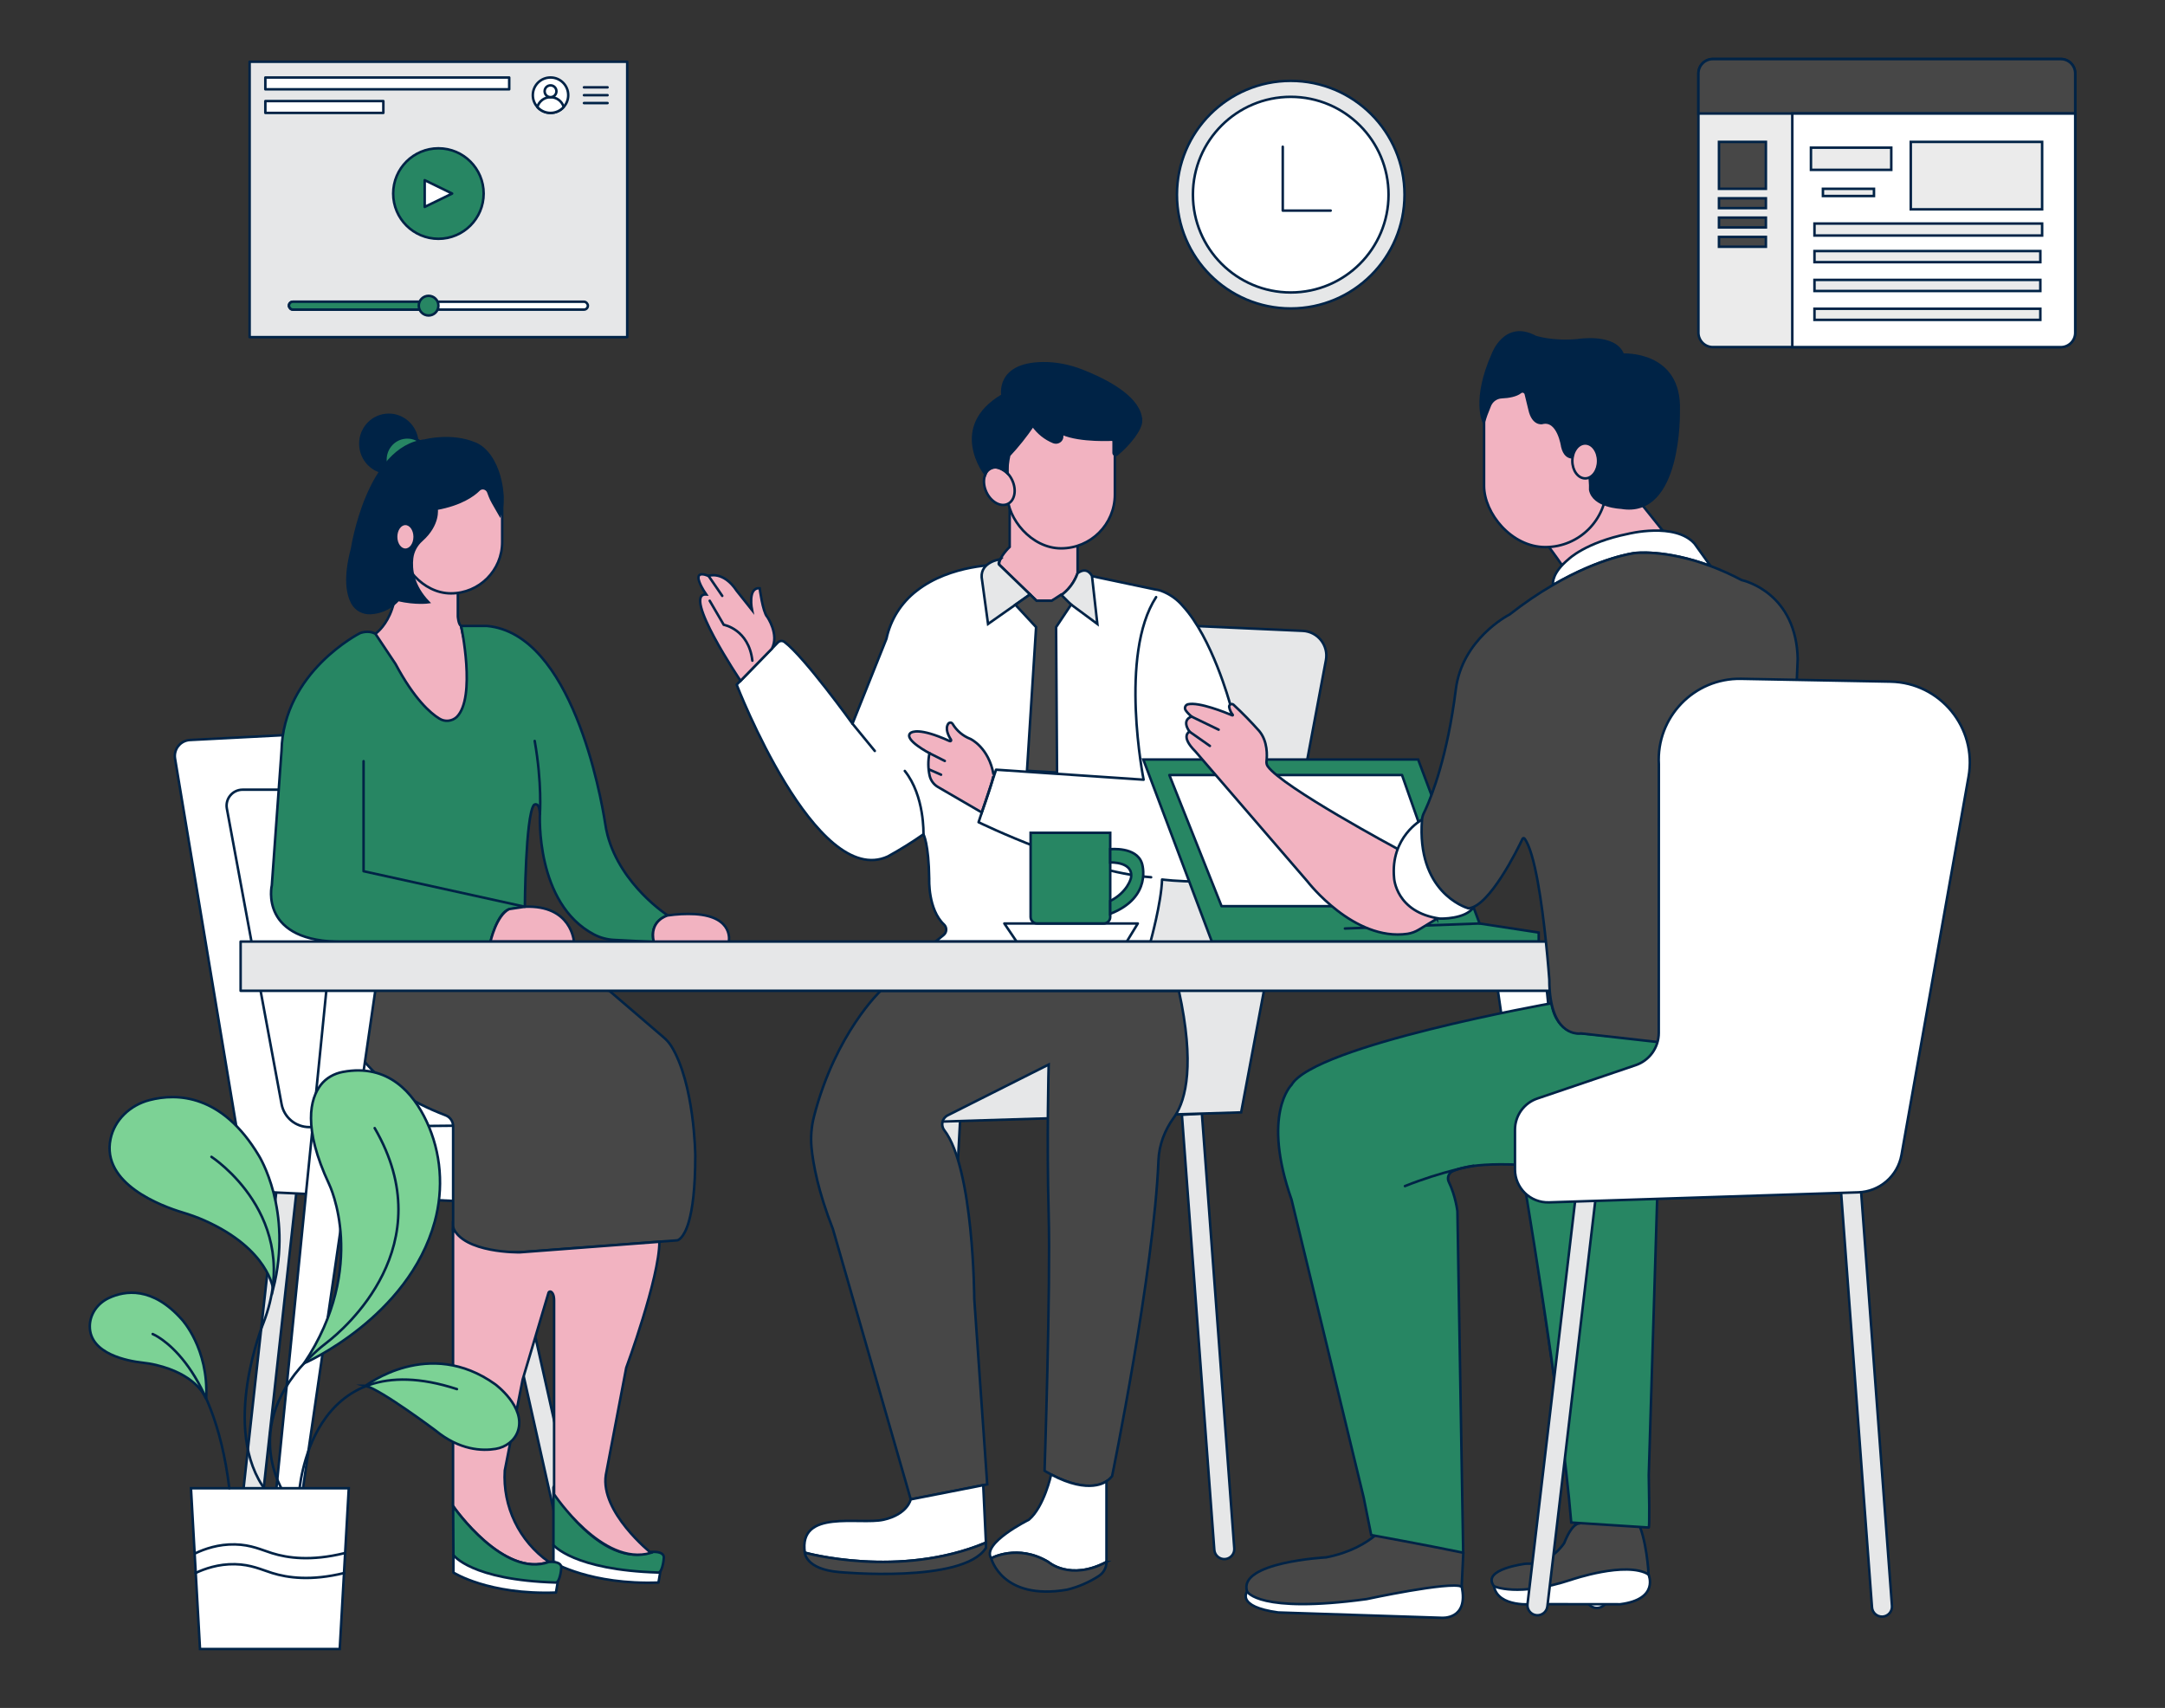 <?xml version="1.0" encoding="UTF-8"?>
<svg xmlns="http://www.w3.org/2000/svg" id="a" width="865.76" height="682.89" viewBox="0 0 865.76 682.89">
  <rect x="0" y="0" width="865.76" height="682.89" fill="#333333" stroke="none"/>
  <g>
    <path d="M489.82,623.38h0c2.22-.13,3.91-2.04,3.76-4.26l-12.96-173.86-7.99,.47,12.96,173.92c.15,2.19,2.03,3.85,4.22,3.73Z" fill="#e6e7e8" stroke="#002346" stroke-linecap="round" stroke-linejoin="round"></path>
    <path d="M370.36,623.38h0c2.22,.16,4.14-1.52,4.27-3.74l9.44-174.08-7.98-.56-9.44,174.15c-.14,2.19,1.52,4.08,3.71,4.24Z" fill="#e6e7e8" stroke="#002346" stroke-linecap="round" stroke-linejoin="round"></path>
    <path d="M443.32,248.75l77.62,3.49c6.01,.27,10.39,5.79,9.28,11.71l-33.9,180.81-130,4,77-200Z" fill="#e6e7e8" stroke="#002346" stroke-miterlimit="10"></path>
    <path d="M229.6,622.43h0c-2.14,.44-4.23-.91-4.71-3.04l-32.84-146.73,7.84-1.61,32.81,146.59c.49,2.18-.91,4.34-3.1,4.79Z" fill="#e6e7e8" stroke="#002346" stroke-linecap="round" stroke-linejoin="round"></path>
    <path d="M221.32,617.75v7s15,9,42,8l.84-4.96-14.84-5.04-28-5Z" fill="#fff" stroke="#002346" stroke-linecap="round" stroke-linejoin="round"></path>
    <path d="M263.32,628.75c-34-1-42-11-42-11v-23.09c0-.38,.53-.48,.67-.12h0c1.92,5.12,4.81,9.83,8.57,13.81,6.81,7.23,18.31,16.42,30,12.16,3.89-.21,4.88,1,4.91,2.18-.03,1.41-.73,5.96-2.14,6.06Z" fill="#278663" stroke="#002346" stroke-miterlimit="10"></path>
    <path d="M181.32,621.75v7s14,9,41,8l.84-4.96-14.84-5.04-27-5Z" fill="#fff" stroke="#002346" stroke-linecap="round" stroke-linejoin="round"></path>
    <path d="M98.4,622.82h0c-2.21-.22-3.81-2.21-3.57-4.42l16.46-149.13,7.96,.81-16.47,149.2c-.24,2.18-2.2,3.76-4.38,3.54Z" fill="#e6e7e8" stroke="#002346" stroke-linecap="round" stroke-linejoin="round"></path>
    <path d="M113.08,293.96l-37.1,1.92c-3.81,.2-6.61,3.67-5.98,7.44l26.91,161.49c1.11,6.68,6.73,11.67,13.49,11.99l75.41,3.59,15-47.14-87.74-139.29Z" fill="#fff" stroke="#002346" stroke-linecap="round" stroke-linejoin="round"></path>
    <path d="M181.2,450.1l-57.44,.55c-5.46,.05-10.16-3.82-11.16-9.19l-21.88-118.16c-.73-3.93,2.29-7.56,6.29-7.56h33.31" fill="none" stroke="#002346" stroke-linecap="round" stroke-linejoin="round"></path>
    <path d="M150.12,253.4s13.32-8.88,6.28-34.92l31.88,8.37-5.19,9.4v10.22s.18,3,1.24,3.8l7.42,32.69-7.79,8.08-35.06-9.09s-.72-6.92,.72-10.1,.5-18.45,.5-18.45Z" fill="#f2b3c1" stroke="#002346" stroke-miterlimit="10"></path>
    <path d="M469.93,446.08c-.17,.27-.35,.52-.53,.76-3.63,5.01-5.89,10.87-6.14,17.05-1.85,45.07-18.55,126.34-18.55,126.34-8.19,9.83-27-2.18-27-2.18,0,0,2.45-73.15,1.64-102.64s0-59.76,0-59.76l-40.38,20.3c-2.23,1.12-2.88,3.99-1.35,5.97,11.75,15.19,11.98,67.34,11.98,67.34l.24,3.54h0l4.94,70.69-30.58,6-31.13-108.07c-5.91-15.08-7.92-26-8.55-32.61-.4-4.19-.04-8.42,1.01-12.5,8.6-33.25,26.64-50.16,26.64-50.16h119.25c6.44,29.46,2.76,43.4-1.49,49.93Z" fill="#474747" stroke="#002346" stroke-miterlimit="10"></path>
    <path d="M497.88,347.33c-6.06,7.79-33.19,4.33-33.19,4.33-.28,9.23-4.6,24.82-4.6,24.82h-86l3.27-2.66c1.18-.96,1.36-2.7,.4-3.88-.07-.09-.15-.18-.24-.26-6.48-6.09-5.94-18.22-5.94-18.22-.19-14.23-2.3-17.88-2.3-17.88-4.58,3.2-9.33,6.16-14.23,8.85-28.83,13.27-60.47-68.67-60.47-68.67l2.8-2.87,13.67-14c.71-.74,1.86-.83,2.67-.2,8,6,27.17,32.66,27.17,32.66l13.6-34c1.62-7.62,5.91-14.41,12.09-19.15,13.63-10.68,33-10.4,33-10.4l31.33,3.35,30.9,6.51c.82,.1,1.63,.28,2.41,.53,3.42,1.24,6.45,3.36,8.79,6.14,11.69,12.71,18.81,38.92,18.81,38.92,12.7,38.96,6.06,66.08,6.06,66.08Z" fill="#fff" stroke="#002346" stroke-linecap="round" stroke-linejoin="round"></path>
    <path d="M403.76,200.99v17.68s-4.73,4.54-4.14,7.14l14.88,14.39h6.08c4.82-2.08,8.56-6.06,10.34-11v-10.49l-26.46-18.37-.7,.65Z" fill="#f2b3c1" stroke="#002346" stroke-miterlimit="10"></path>
    <path d="M400.02,223.6s-7.87,1-7.46,7.23l2.55,18.65,16.78-11.8-12.31-11.88s-.68-.32,.44-2.2Z" fill="#e6e7e8" stroke="#002346" stroke-miterlimit="10"></path>
    <path d="M423.82,238.39l15,11.09-2.14-19.11s-1.74-4.13-5.75-1.21c-1.32,3.76-3.81,6.99-7.11,9.23Z" fill="#e6e7e8" stroke="#002346" stroke-miterlimit="10"></path>
    <polygon points="406.03 241.8 414.32 250.75 410.68 308.18 422.7 308.89 422.32 250.75 428.32 241.75 424.32 237.75 420.56 240.2 414.5 240.2 411.89 237.68 406.03 241.8" fill="#474747" stroke="#002346" stroke-miterlimit="10"></polygon>
    <rect x="402.82" y="158.25" width="43" height="61" rx="21.5" ry="21.5" fill="#f2b3c1" stroke="#002346" stroke-miterlimit="10"></rect>
    <ellipse cx="399.62" cy="194.37" rx="5.68" ry="7.87" transform="translate(-44.74 189.43) rotate(-25.3)" fill="#f2b3c1" stroke="#002346" stroke-miterlimit="10"></ellipse>
    <path d="M456.3,168.25c0,3.34-4.57,9.24-9.66,13.46-.52,.43-1.32,.06-1.32-.62v-5.33s-13.27,.82-20.48-2.36c-.07,.36-.1,.72-.09,1.07,.04,1.76-1.83,2.94-3.46,2.28-3.29-1.35-6.16-3.62-8.24-6.59-2.85,4.2-6.02,8.17-9.48,11.88-.53,2.34-.78,4.73-.77,7.13,0,0-3.8-3.55-6.6-1.92-1.05,.41-1.86,1.28-2.19,2.36,0,0-14.7-18.85,6.88-31.53,0,0-2.47-12.59,16.06-12.84,5.32-.07,10.58,.98,15.54,2.9,7.69,2.98,20.09,8.87,23.09,16.66,.45,1.1,.69,2.27,.71,3.46Z" fill="#002346" stroke="#002346" stroke-miterlimit="10"></path>
    <path d="M598.14,390.21l36.18,249c.31,2.12,2.12,3.69,4.26,3.69h0c2.37,0,4.3-1.92,4.3-4.3,0-.14,0-.29-.02-.43l-23.51-234.42-1.11-11-20.1-2.54Z" fill="#fff" stroke="#002346" stroke-linecap="round" stroke-linejoin="round"></path>
    <path d="M613.21,641.39s-14.16,1.55-15.81-7.18l53.09-12,8.73,7.32s4.48,9.89-11.33,11.9l-34.68-.04Z" fill="#fff" stroke="#002346" stroke-miterlimit="10"></path>
    <path d="M498.73,636.36s-4.68,6,12.39,8.35l65.39,2.13s10.89,.91,8-12.48l-14.34-7.7s-46.72,2.92-47.25,3.72-24.19,5.98-24.19,5.98Z" fill="#fff" stroke="#002346" stroke-miterlimit="10"></path>
    <path d="M555.83,607.45s-6.4,11.51-25.51,15.23c0,0-35.58,1.88-31.59,13.68,0,0,4.51,8.88,47.78,3,0,0,33.19-7.16,38-5l.65-13.54-17.41-15.67-11.92,2.3Z" fill="#474747" stroke="#002346" stroke-miterlimit="10"></path>
    <polygon points="457.19 303.67 484.6 376.48 615.31 376.48 615.31 372.86 591.67 369.24 567.1 303.67 457.19 303.67" fill="#278663" stroke="#002346" stroke-miterlimit="10"></polygon>
    <polygon points="467.61 309.89 488.49 362.32 579.08 362.32 560.65 309.89 467.61 309.89" fill="#fff" stroke="#002346" stroke-linecap="round" stroke-linejoin="round"></polygon>
    <polygon points="401.62 369.24 455 369.24 450.58 376.48 406.53 376.48 401.62 369.24" fill="#fff" stroke="#002346" stroke-linecap="round" stroke-linejoin="round"></polygon>
    <path d="M394.26,616.8c-34.8,14.59-72.42,4-72.42,4-2.59-17.64,21.86-11,31.5-13.17s10.84-8.13,10.84-8.13l29-5.68,1.08,22.98Z" fill="#fff" stroke="#002346" stroke-linecap="round" stroke-linejoin="round"></path>
    <path d="M394.26,616.8v2.12c-9.17,14.35-58.78,9.64-58.78,9.64-13.41-1.17-13.64-7.76-13.64-7.76,0,0,37.62,10.59,72.42-4Z" fill="#474747" stroke="#002346" stroke-miterlimit="10"></path>
    <path d="M442.47,592.22v32.3c-14.58,7.7-23.27,0-23.27,0-12.24-7.35-22.83-1.47-22.83-1.47-4-6,15.06-15.42,15.06-15.42,6.11-5.16,8.92-18.08,8.92-18.08,15.51,8.27,22.12,2.67,22.12,2.67Z" fill="#fff" stroke="#002346" stroke-linecap="round" stroke-linejoin="round"></path>
    <path d="M442.47,624.52c0,2.27-1.16,4.39-3.07,5.61-3.89,2.52-8.18,4.37-12.68,5.48-26.1,4.47-30.35-12.56-30.35-12.56,0,0,10.59-5.88,22.83,1.47,0,0,8.69,7.7,23.27,0Z" fill="#474747" stroke="#002346" stroke-miterlimit="10"></path>
    <path d="M618.28,217.2s3.94,5.2,6.54,9.05c4.36,16.5,15.51-9.78,40.02-14.17l-9.39-11.74-17.92-10.74-19.25,27.6Z" fill="#f2b3c1" stroke="#002346" stroke-miterlimit="10"></path>
    <path d="M684.02,226.3c-18.14-6.79-30.28-5.19-30.28-5.19,0,0-13.45,1.58-32.71,12.79-.14-1-.2-5,6.21-10.31,0,0,6.76-6.69,23.7-10.12,0,0,18.91-4.81,26.69,3.89l6.39,8.94Z" fill="#fff" stroke="#002346" stroke-miterlimit="10"></path>
    <path d="M631.51,609.15s-2.73-.45-6,7.81c0,0-5.43,8.73-15.34,8.26,0,0-17.94,2.12-12.74,9,0,0,9.43,4.48,30.91-2.6,0,0,21.94-7.55,30.91-2.12,0,0-.62-14.47-4.91-22.34,0,0-20.1-3-20.1-2s-2.73,3.99-2.73,3.99Z" fill="#474747" stroke="#002346" stroke-miterlimit="10"></path>
    <rect x="159.82" y="178.25" width="41" height="59" rx="20.5" ry="20.5" fill="#f2b3c1" stroke="#002346" stroke-miterlimit="10"></rect>
    <path d="M261.44,376.62l-15.89-.82c-2.77-.14-5.49-.86-7.95-2.14-23.63-12.37-21.69-48.21-21.69-48.21-.25-5.31-2.41-3.61-2.41-3.61-3.38,4.57-3.62,40.71-3.62,40.71l-6.27,1c-4.82,1.45-7.47,13-7.47,13h-58.44c-34.46,.47-29-22.6-29-22.6l3.88-53.79c.71-31.56,31.37-47,31.37-47,0,0,3.37-1.4,6.2,.29l8,12c7.54,14.12,14,19.7,17.5,21.84,2.2,1.42,5.09,1.16,7-.63,7.84-7.8,1.75-36.38,1.75-36.38h10.37c33.95,3.17,45.5,67.88,47.22,78.88,.25,1.62,.54,3.24,.97,4.82,5.38,20.07,24.08,32.05,24.08,32.05-8.01,2.63-5.6,10.59-5.6,10.59Z" fill="#278663" stroke="#002346" stroke-miterlimit="10"></path>
    <path d="M291.44,376.62h-30c-2-8.6,5.53-10.59,5.53-10.59,3.64-.54,7.32-.73,11-.54h0c15.74,1.02,13.47,11.13,13.47,11.13Z" fill="#f2b3c1" stroke="#002346" stroke-miterlimit="10"></path>
    <path d="M209.88,362.54c18.71-.78,19.63,13.94,19.63,13.94h-33.37s2.36-10.52,7.47-13l6.27-.94Z" fill="#f2b3c1" stroke="#002346" stroke-miterlimit="10"></path>
    <path d="M278.04,461.97c0,13.41-1.16,21.53-2.57,26.44-2.07,7.17-4.63,7.52-4.63,7.52l-62.94,4.75c-29.58,1.07-26.7-10-26.7-10v-40.38c0-1.93-1.19-3.67-3-4.36-58.91-22.51-41.34-68.33-41.34-68.33l43.65,8.3,63.16,10.24,21.76,18.66c1.17,.99,2.18,2.15,3,3.44,9.32,15.04,9.61,43.72,9.61,43.72Z" fill="#474747" stroke="#002346" stroke-miterlimit="10"></path>
    <path d="M260.31,620.88c-19.36,5.78-38.73-23.42-38.73-23.42v-77.42c0-2.33-.67-3.22-1.24-3.55-.33-.18-.75-.06-.94,.28-.03,.05-.05,.11-.06,.16l-10.34,34.68-7.14,36.34c-.89,14.41,5.77,28.24,17.59,36.53h.07c-18.07,6.58-37.8-21.5-38.35-22.3h0v-111.46c4.09,10.39,26.7,10,26.7,10l55.82-4.22c0,14.46-13.27,50.4-13.27,50.4l-8.14,42.79c-2.34,14.89,18.03,31.19,18.03,31.19Z" fill="#f2b3c1" stroke="#002346" stroke-miterlimit="10"></path>
    <path d="M222.32,632.75c-34-1-41-11-41-11l-.12-19.54h0c.55,.8,20.28,28.88,38.35,22.3,3.89-.21,4.88,1,4.91,2.18-.03,1.41-.73,5.96-2.14,6.06Z" fill="#278663" stroke="#002346" stroke-miterlimit="10"></path>
    <path d="M150.93,390.21l-36.18,249c-.31,2.12-2.12,3.69-4.26,3.69h0c-2.37,0-4.3-1.92-4.3-4.3,0-.14,0-.29,.02-.43l23.52-234.42,1.1-11,20.1-2.54Z" fill="#fff" stroke="#002346" stroke-linecap="round" stroke-linejoin="round"></path>
    <path d="M308.67,259.36l-12.53,12.85s-23.62-35.1-13.75-34.53c0,0-7.53-10.73,.94-7.43,0,0,5.87-2.21,11.29,6l6.1,7.66h0s-1.87-9.17,3.07-8.7c0,0,1.17,9.26,3,11.44,.06-.02,4.88,7.02,1.88,12.71Z" fill="#f2b3c1" stroke="#002346" stroke-miterlimit="10"></path>
    <path d="M392.58,324.83l-17.44-10.13c-1.71-.98-2.94-2.62-3.39-4.54-.66-2.96-.68-6.03-.06-9,0,0-10.37-5.41-7.68-8,0,0,1.8-2.28,11.22,1.26h0c1.37,.51,2.88,1.14,4.57,1.91,.36,.16,.72-.24,.5-.57-1.05-1.6-2.48-4.43-1.07-6.42,.08-.13,.19-.23,.33-.29,.48-.28,1.09-.12,1.37,.36,0,0,0,.01,.01,.02,1.63,2.74,4.13,4.85,7.1,6,0,0,7.35,3.32,9.28,14.32,0-.05,0,2-4.74,15.08Z" fill="#f2b3c1" stroke="#002346" stroke-miterlimit="10"></path>
    <rect x="593.46" y="144.75" width="49" height="74" rx="24.5" ry="24.5" fill="#f2b3c1" stroke="#002346" stroke-miterlimit="10"></rect>
    <path d="M595.77,162.17c-1,2.41-2.06,5.25-2.45,6.57,0,0-4.48-8.85,3.65-27.13,0,0,4.86-13.46,17-6.92,0,0,6.73,2.31,16.93,1.35,0,0,15-2.5,18.08,5.77,0,0,23.27-1.35,22.31,22.5,0,0,1,42.89-23.08,38.66,0,0-11-.38-12.31-7.12,0,0,.57-11.64-4.81-13.61,0,0-4.81,2.84-6.35-3.7,0,0-1.54-11.15-8.08-9.42,0,0-3.65,.77-5-5.39l-1.51-6.19c-.18-.72-.91-1.17-1.63-.99-.2,.05-.38,.14-.54,.27-1.67,1.33-4.71,1.87-7.43,1.98-2.11,.09-3.98,1.41-4.78,3.36Z" fill="#002346" stroke="#002346" stroke-miterlimit="10"></path>
    <ellipse cx="633.91" cy="184.3" rx="5.15" ry="6.98" fill="#f2b3c1" stroke="#002346" stroke-miterlimit="10"></ellipse>
    <path d="M633.82,396.15H96.22v-19.68H632.3c.93,8.67,1.4,15.19,1.4,15.19,0,1.61,0,3.11,.12,4.49Z" fill="#e6e7e8" stroke="#002346" stroke-linecap="round" stroke-linejoin="round"></path>
    <g>
      <ellipse cx="155.52" cy="177.43" rx="11.4" ry="11.59" transform="translate(-17.57 17.09) rotate(-5.95)" fill="#002346" stroke="#002346" stroke-miterlimit="10"></ellipse>
      <ellipse cx="162.92" cy="183.79" rx="8.77" ry="8.92" transform="translate(-18.19 17.89) rotate(-5.95)" fill="#278663" stroke="#002346" stroke-miterlimit="10"></ellipse>
      <path d="M191.48,195.86c-2.24,2.23-7.16,5.78-16.9,7.57,0,0,1.13,6.24-6,12.58-2.07,1.84-3.46,4.37-3.79,7.16-.52,4.42,.21,11.04,6.55,17.62,0,0-4.99,.72-12.13-.9,0,0-3.86,4.85-11.05,5.23-2.96,.16-5.83-1.37-7.26-4.01-1.91-3.52-3.23-10.02-.1-21.75,0,0,6.2-40.82,29.18-43.22,0,0,10.42-2.78,19.96,1.19,9.62,4,12.79,21.08,10.02,28.59l-1.89-3.28c-1.53-2.66-1.82-3.18-2.79-5.85-.1-.27-.24-.52-.42-.73h0c-.89-1.06-2.43-1.16-3.41-.18Z" fill="#002346" stroke="#002346" stroke-miterlimit="10"></path>
    </g>
    <ellipse cx="162.11" cy="214.63" rx="3.71" ry="5.17" fill="#f2b3c1" stroke="#002346" stroke-miterlimit="10"></ellipse>
    <path d="M215.91,325.44s.91-12.19-2.09-29.19" fill="none" stroke="#002346" stroke-linecap="round" stroke-linejoin="round"></path>
    <polyline points="209.88 362.54 145.39 348.34 145.39 304.34" fill="none" stroke="#002346" stroke-linecap="round" stroke-linejoin="round"></polyline>
    <path d="M663.05,467.15l-3.73,122.6c.46,21.76,0,21,0,21l-31-2c-4.18-50.46-20.02-143.01-20.02-143.01-12-.59-19.23,.18-23.6,1.27h0c-1.64,.4-2.87,.85-3.8,1.28-1.6,.75-2.33,2.66-1.55,4.25,2.73,5.58,3.45,11.75,3.45,11.75l2.31,136.53c-14.79-3.07-36.79-7.07-36.79-7.07l-3-15-28.84-119.09c-12.06-34.32,0-45.92,0-45.92,9.28-15.77,103.9-32.59,103.9-32.59,2.26,12.86,11.84,12,11.84,12l35.48,3.46-4.65,50.54Z" fill="#278663" stroke="#002346" stroke-miterlimit="10"></path>
    <path d="M609.14,334.73s5.68-10.48,11.68-26.48" fill="none" stroke="#002346" stroke-linecap="round" stroke-linejoin="round"></path>
    <path d="M589.25,466.1s-12.43,2.14-27.43,8.14" fill="none" stroke="#002346" stroke-linecap="round" stroke-linejoin="round"></path>
    <path d="M614.4,645.82h0c-2.21-.22-3.81-2.21-3.57-4.42l20.46-173.13,7.96,.81-20.47,173.2c-.24,2.18-2.2,3.76-4.38,3.54Z" fill="#e6e7e8" stroke="#002346" stroke-linecap="round" stroke-linejoin="round"></path>
    <path d="M752.82,646.38h0c2.22-.13,3.91-2.04,3.76-4.26l-12.96-173.86-7.99,.47,12.96,173.92c.15,2.19,2.03,3.85,4.22,3.73Z" fill="#e6e7e8" stroke="#002346" stroke-linecap="round" stroke-linejoin="round"></path>
    <line x1="591.67" y1="369.24" x2="537.82" y2="371.25" fill="none" stroke="#002346" stroke-linecap="round" stroke-linejoin="round"></line>
    <path d="M574.65,367.29l-7.23,4.39c-1.4,.86-2.96,1.44-4.58,1.69-21.53,3.11-40-20.94-40-20.94l-44.83-52c-6.19-6.19-2.34-7.9-2.34-7.9-3.42-4.92,.85-6,.85-6-1.25-1.08-1.98-1.93-2.4-2.57-.59-.88-.11-2.11,.93-2.36,4.39-1.03,15.05,3.28,17.75,4.43,.14,.06,.27-.11,.17-.23-.74-.9-1.23-1.97-1.43-3.1-.17-.97,1.03-1.59,1.74-.92,3.6,3.34,7.03,6.85,10.29,10.52,3.44,4.14,3.14,9.93,2.9,12.02-.09,.73,.07,1.48,.5,2.09,5.92,8.34,51.96,33.04,51.96,33.04l9.53,17.53,6.19,10.33Z" fill="#f2b3c1" stroke="#002346" stroke-miterlimit="10"></path>
    <path d="M568.63,327.72s-12.74,6.9-11.14,23.41c0,0,.71,13.68,18.29,16.16,0,0,10.45,.36,13.57-4.7l-13.39-10.75-4.8-16-2.53-8.12Z" fill="#fff" stroke="#002346" stroke-miterlimit="10"></path>
    <path d="M718.86,263.79s0,.02,0,.03l-.17,4.16-.23,5.27-4.68,111.26c0,.14-.07,.27-.19,.35l-41.11,31.02-.87,.67c-.08,.06-.18,.1-.29,.1h-8.28s-.03,0-.05,0l-30.69-3.45s-.07,0-.11,0c-.8,.12-11.01,1.25-12.47-17.06-.12-1.38-.17-2.87-.17-4.48,0,0,0-.01,0-.02-.02-.23-.47-6.67-1.36-15.18-1.54-14.75-4.38-35.69-8.55-41.17-.21-.28-.64-.23-.79,.08-1.97,4.16-13.14,26.94-21.53,27.81-.07,0-.13,0-.19-.02-1.52-.45-20.68-6.75-18.48-35.45,.08-.91,.32-1.81,.73-2.63l.65-1.37c2.63-5.76,8.8-21.47,12.13-48.05,2.51-19.97,20.63-29.52,21.53-29.98,.02-.01,.05-.03,.07-.05,5.48-4.32,11.26-8.26,17.29-11.77,19.26-11.18,32.71-12.72,32.71-12.72,0,0,12.14-1.6,30.28,5.19,4.24,1.59,8.36,3.45,12.36,5.57,.04,.02,.07,.03,.11,.04,1.17,.26,21.95,5.24,22.38,31.84Z" fill="#474747" stroke="#002346" stroke-miterlimit="10"></path>
    <line x1="475.67" y1="292.53" x2="483.82" y2="298.25" fill="none" stroke="#002346" stroke-linecap="round" stroke-linejoin="round"></line>
    <line x1="476.52" y1="286.53" x2="487.32" y2="291.75" fill="none" stroke="#002346" stroke-linecap="round" stroke-linejoin="round"></line>
    <path d="M787.21,310.5l-26.82,151.25c-1.5,8.45-8.71,14.7-17.29,14.98l-123.66,4.02c-7.45,.24-13.62-5.73-13.62-13.18v-15.86c0-5.65,3.6-10.68,8.95-12.49l39.3-13.33c5.53-1.87,9.25-7.06,9.25-12.9l.04-107.37c-1.1-18.81,14.05-34.57,32.88-34.21l59.75,1.13c19.86,.37,34.69,18.41,31.22,37.97Z" fill="#fff" stroke="#002346" stroke-linecap="round" stroke-linejoin="round"></path>
    <line x1="340.89" y1="289.35" x2="349.82" y2="300.25" fill="none" stroke="#002346" stroke-linecap="round" stroke-linejoin="round"></line>
    <line x1="283.33" y1="230.25" x2="288.82" y2="238.25" fill="none" stroke="#002346" stroke-linecap="round" stroke-linejoin="round"></line>
    <path d="M283.8,240.2l5.61,9.61s9.99,1.74,11.45,14.34" fill="none" stroke="#002346" stroke-linecap="round" stroke-linejoin="round"></path>
    <path d="M369.28,333.58s.54-15.33-7.46-25.33" fill="none" stroke="#002346" stroke-linecap="round" stroke-linejoin="round"></path>
    <path d="M462.32,238.75c-15,23-5,73-5,73l-59-4-7,21s41,20,69,22" fill="none" stroke="#002346" stroke-linecap="round" stroke-linejoin="round"></path>
    <line x1="371.69" y1="301.16" x2="377.82" y2="304.25" fill="none" stroke="#002346" stroke-linecap="round" stroke-linejoin="round"></line>
    <line x1="371.47" y1="307.63" x2="376.32" y2="309.75" fill="none" stroke="#002346" stroke-linecap="round" stroke-linejoin="round"></line>
    <path d="M443.97,332.98v33.69c0,1.41-1.15,2.56-2.56,2.56,0,0,0,0-.01,0h-26.7c-1.42,0-2.56-1.14-2.57-2.56v-33.69h31.84Z" fill="#278663" stroke="#002346" stroke-miterlimit="10"></path>
    <path d="M456.67,345.25c-2.14-6.85-12.7-5.71-12.7-5.71v5.29s9.56-.43,8.28,6.28c0,0-1.29,5.57-8.28,9.13v5.14c17.13-6.71,12.7-20.13,12.7-20.13Z" fill="#278663" stroke="#002346" stroke-miterlimit="10"></path>
    <g>
      <rect x="99.82" y="24.69" width="151" height="110.1" fill="#e6e7e8" stroke="#002346" stroke-linecap="round" stroke-linejoin="round"></rect>
      <g>
        <rect x="106.11" y="30.99" width="97.52" height="4.72" fill="#fff" stroke="#002346" stroke-linecap="round" stroke-linejoin="round"></rect>
        <rect x="106.11" y="40.42" width="47.19" height="4.72" fill="#fff" stroke="#002346" stroke-linecap="round" stroke-linejoin="round"></rect>
      </g>
      <path d="M227.23,38.06c0,1.81-.68,3.46-1.81,4.7-1.27,1.46-3.16,2.38-5.27,2.38s-4-.91-5.27-2.38c-1.13-1.24-1.81-2.89-1.81-4.7,0-3.92,3.16-7.08,7.08-7.08s7.08,3.16,7.08,7.08Z" fill="#fff" stroke="#002346" stroke-linecap="round" stroke-linejoin="round"></path>
      <path d="M225.42,42.77c-1.27,1.46-3.16,2.38-5.27,2.38s-4-.91-5.27-2.38c.68-2.27,2.78-3.92,5.27-3.92s4.59,1.65,5.27,3.92Z" fill="#fff" stroke="#002346" stroke-linecap="round" stroke-linejoin="round"></path>
      <circle cx="220.15" cy="36.49" r="2.36" fill="#fff" stroke="#002346" stroke-linecap="round" stroke-linejoin="round"></circle>
      <g>
        <line x1="233.52" y1="34.92" x2="242.95" y2="34.92" fill="#fff" stroke="#002346" stroke-linecap="round" stroke-linejoin="round"></line>
        <line x1="233.52" y1="38.06" x2="242.95" y2="38.06" fill="#fff" stroke="#002346" stroke-linecap="round" stroke-linejoin="round"></line>
        <line x1="233.52" y1="41.21" x2="242.95" y2="41.21" fill="#fff" stroke="#002346" stroke-linecap="round" stroke-linejoin="round"></line>
      </g>
      <circle cx="175.32" cy="77.39" r="18.09" fill="#278663" stroke="#002346" stroke-miterlimit="10"></circle>
      <polygon points="169.83 82.73 169.83 72.04 180.81 77.39 169.83 82.73" fill="#fff" stroke="#002346" stroke-linecap="round" stroke-linejoin="round"></polygon>
      <rect x="115.55" y="120.64" width="119.54" height="3.15" rx="1.57" ry="1.57" fill="#fff" stroke="#002346" stroke-linecap="round" stroke-linejoin="round"></rect>
      <rect x="115.55" y="120.64" width="55.05" height="3.15" rx="1.57" ry="1.57" fill="#278663" stroke="#002346" stroke-miterlimit="10"></rect>
      <circle cx="171.39" cy="122.21" r="3.93" fill="#278663" stroke="#002346" stroke-miterlimit="10"></circle>
    </g>
  </g>
  <path d="M829.85,29.32v103.69c0,3.18-2.57,5.76-5.75,5.77h-139.15c-3.18,0-5.76-2.59-5.77-5.77V29.32c0-3.18,2.59-5.76,5.77-5.76h139.15c3.18,0,5.75,2.57,5.75,5.75h0Z" fill="#ebebeb" stroke="#002346" stroke-miterlimit="10"></path>
  <path d="M829.85,29.32v16.07h-150.67V29.39c0-3.18,2.59-5.76,5.77-5.76h139.15c3.15,0,5.72,2.54,5.75,5.69Z" fill="#474747" stroke="#002346" stroke-miterlimit="10"></path>
  <rect x="687.4" y="56.73" width="18.76" height="18.76" fill="#474747" stroke="#002346" stroke-miterlimit="10"></rect>
  <rect x="687.4" y="79.28" width="18.76" height="3.93" fill="#474747" stroke="#002346" stroke-miterlimit="10"></rect>
  <rect x="687.4" y="87.01" width="18.76" height="3.93" fill="#474747" stroke="#002346" stroke-miterlimit="10"></rect>
  <rect x="687.4" y="94.73" width="18.76" height="3.93" fill="#474747" stroke="#002346" stroke-miterlimit="10"></rect>
  <path d="M829.85,45.39v87.64c0,3.18-2.57,5.76-5.75,5.77h-107.38V45.39h113.13Z" fill="#fff" stroke="#002346" stroke-miterlimit="10"></path>
  <rect x="724.18" y="59.04" width="32.12" height="8.87" fill="#ebebeb" stroke="#002346" stroke-miterlimit="10"></rect>
  <rect x="764.1" y="56.73" width="52.52" height="26.97" fill="#ebebeb" stroke="#002346" stroke-miterlimit="10"></rect>
  <rect x="728.97" y="75.49" width="20.41" height="2.88" fill="#ebebeb" stroke="#002346" stroke-miterlimit="10"></rect>
  <rect x="725.59" y="89.38" width="91.03" height="4.79" fill="#ebebeb" stroke="#002346" stroke-miterlimit="10"></rect>
  <rect x="725.59" y="100.38" width="90.32" height="4.44" fill="#ebebeb" stroke="#002346" stroke-miterlimit="10"></rect>
  <rect x="725.59" y="111.91" width="90.32" height="4.44" fill="#ebebeb" stroke="#002346" stroke-miterlimit="10"></rect>
  <rect x="725.59" y="123.45" width="90.32" height="4.44" fill="#ebebeb" stroke="#002346" stroke-miterlimit="10"></rect>
  <g>
    <path d="M44.2,455.41c1.6-7.68,7.85-13.56,15.6-15.56,10.97-2.84,28.99-2.43,43.72,22.22,0,0,13.76,21.79,5.7,53.38,0,0-1.65-16.04-27.57-27.52-2.86-1.27-5.82-2.31-8.82-3.21-8.1-2.45-32.36-11.36-28.63-29.3Z" fill="#7cd295" stroke="#002346" stroke-miterlimit="10"></path>
    <path d="M137.11,428.58c-3.5,.65-6.72,2.45-8.86,5.24-4.17,5.44-7.32,16.85,3.4,39.73,0,0,15.82,32.62-10.04,71.55,0,0,41.71-18.18,52.24-56.66,3.64-13.32,2.59-27.53-3.27-40.07-5.31-11.34-15.29-23.18-33.46-19.79Z" fill="#7cd295" stroke="#002346" stroke-miterlimit="10"></path>
    <path d="M113.78,597.24s-20.23-29.17,14.68-58.67c.79-.66,1.59-1.29,2.41-1.92,6.58-5.1,46.31-38.64,18.96-85.6" fill="none" stroke="#002346" stroke-linecap="round" stroke-linejoin="round"></path>
    <path d="M84.56,462.54s36.94,23.88,20.91,66.08c0,0-17.83,43.08,1.1,67.74" fill="none" stroke="#002346" stroke-linecap="round" stroke-linejoin="round"></path>
    <path d="M35.91,530.24c.04-4.87,3.15-9.18,7.65-11.27,6.34-2.95,17.36-4.73,29.2,8.65,0,0,10.73,11.55,9.69,31.37,0,.1-.14,.13-.18,.04-.78-1.89-4.85-9.67-19.81-13.26-1.88-.45-3.8-.76-5.73-.97-5.19-.59-20.91-3.3-20.82-14.55Z" fill="#7cd295" stroke="#002346" stroke-miterlimit="10"></path>
    <path d="M146.23,554.08s25.25-19.66,51.83-.58c0,0,12.29,9.06,9.05,18.66-1.29,3.83-4.84,6.48-8.92,7.15-5.31,.87-14.33,.6-24.04-7.37,0,0-21.57-16.15-27.93-17.86Z" fill="#7cd295" stroke="#002346" stroke-miterlimit="10"></path>
    <path d="M119.64,596.8s3.61-60.77,63.09-41.39" fill="none" stroke="#002346" stroke-linecap="round" stroke-linejoin="round"></path>
    <polygon points="135.86 659.33 79.98 659.33 76.37 595.04 139.47 595.04 135.86 659.33" fill="#fff" stroke="#002346" stroke-miterlimit="10"></polygon>
    <path d="M78.18,621.02c3.66-1.71,9.14-3.66,15.77-3.52,6.47,.13,10.56,2.18,14.88,3.52,6.22,1.94,15.57,3.25,28.83,0" fill="none" stroke="#002346" stroke-linecap="round" stroke-linejoin="round"></path>
    <path d="M78.18,628.94c3.66-1.71,9.14-3.66,15.77-3.52,6.47,.13,10.56,2.18,14.88,3.52,6.22,1.94,15.57,3.25,28.83,0" fill="none" stroke="#002346" stroke-linecap="round" stroke-linejoin="round"></path>
    <path d="M61.05,533.39s24.34,9.69,30.65,61.65" fill="none" stroke="#002346" stroke-linecap="round" stroke-linejoin="round"></path>
  </g>
  <circle cx="516.15" cy="77.83" r="45.5" fill="#e6e7e8" stroke="#002346" stroke-miterlimit="10"></circle>
  <circle cx="516.15" cy="77.83" r="39.11" fill="#fff" stroke="#002346" stroke-miterlimit="10"></circle>
  <polyline points="512.96 58.67 512.96 84.21 532.12 84.21" fill="none" stroke="#002346" stroke-linecap="round" stroke-linejoin="round"></polyline>
</svg>
